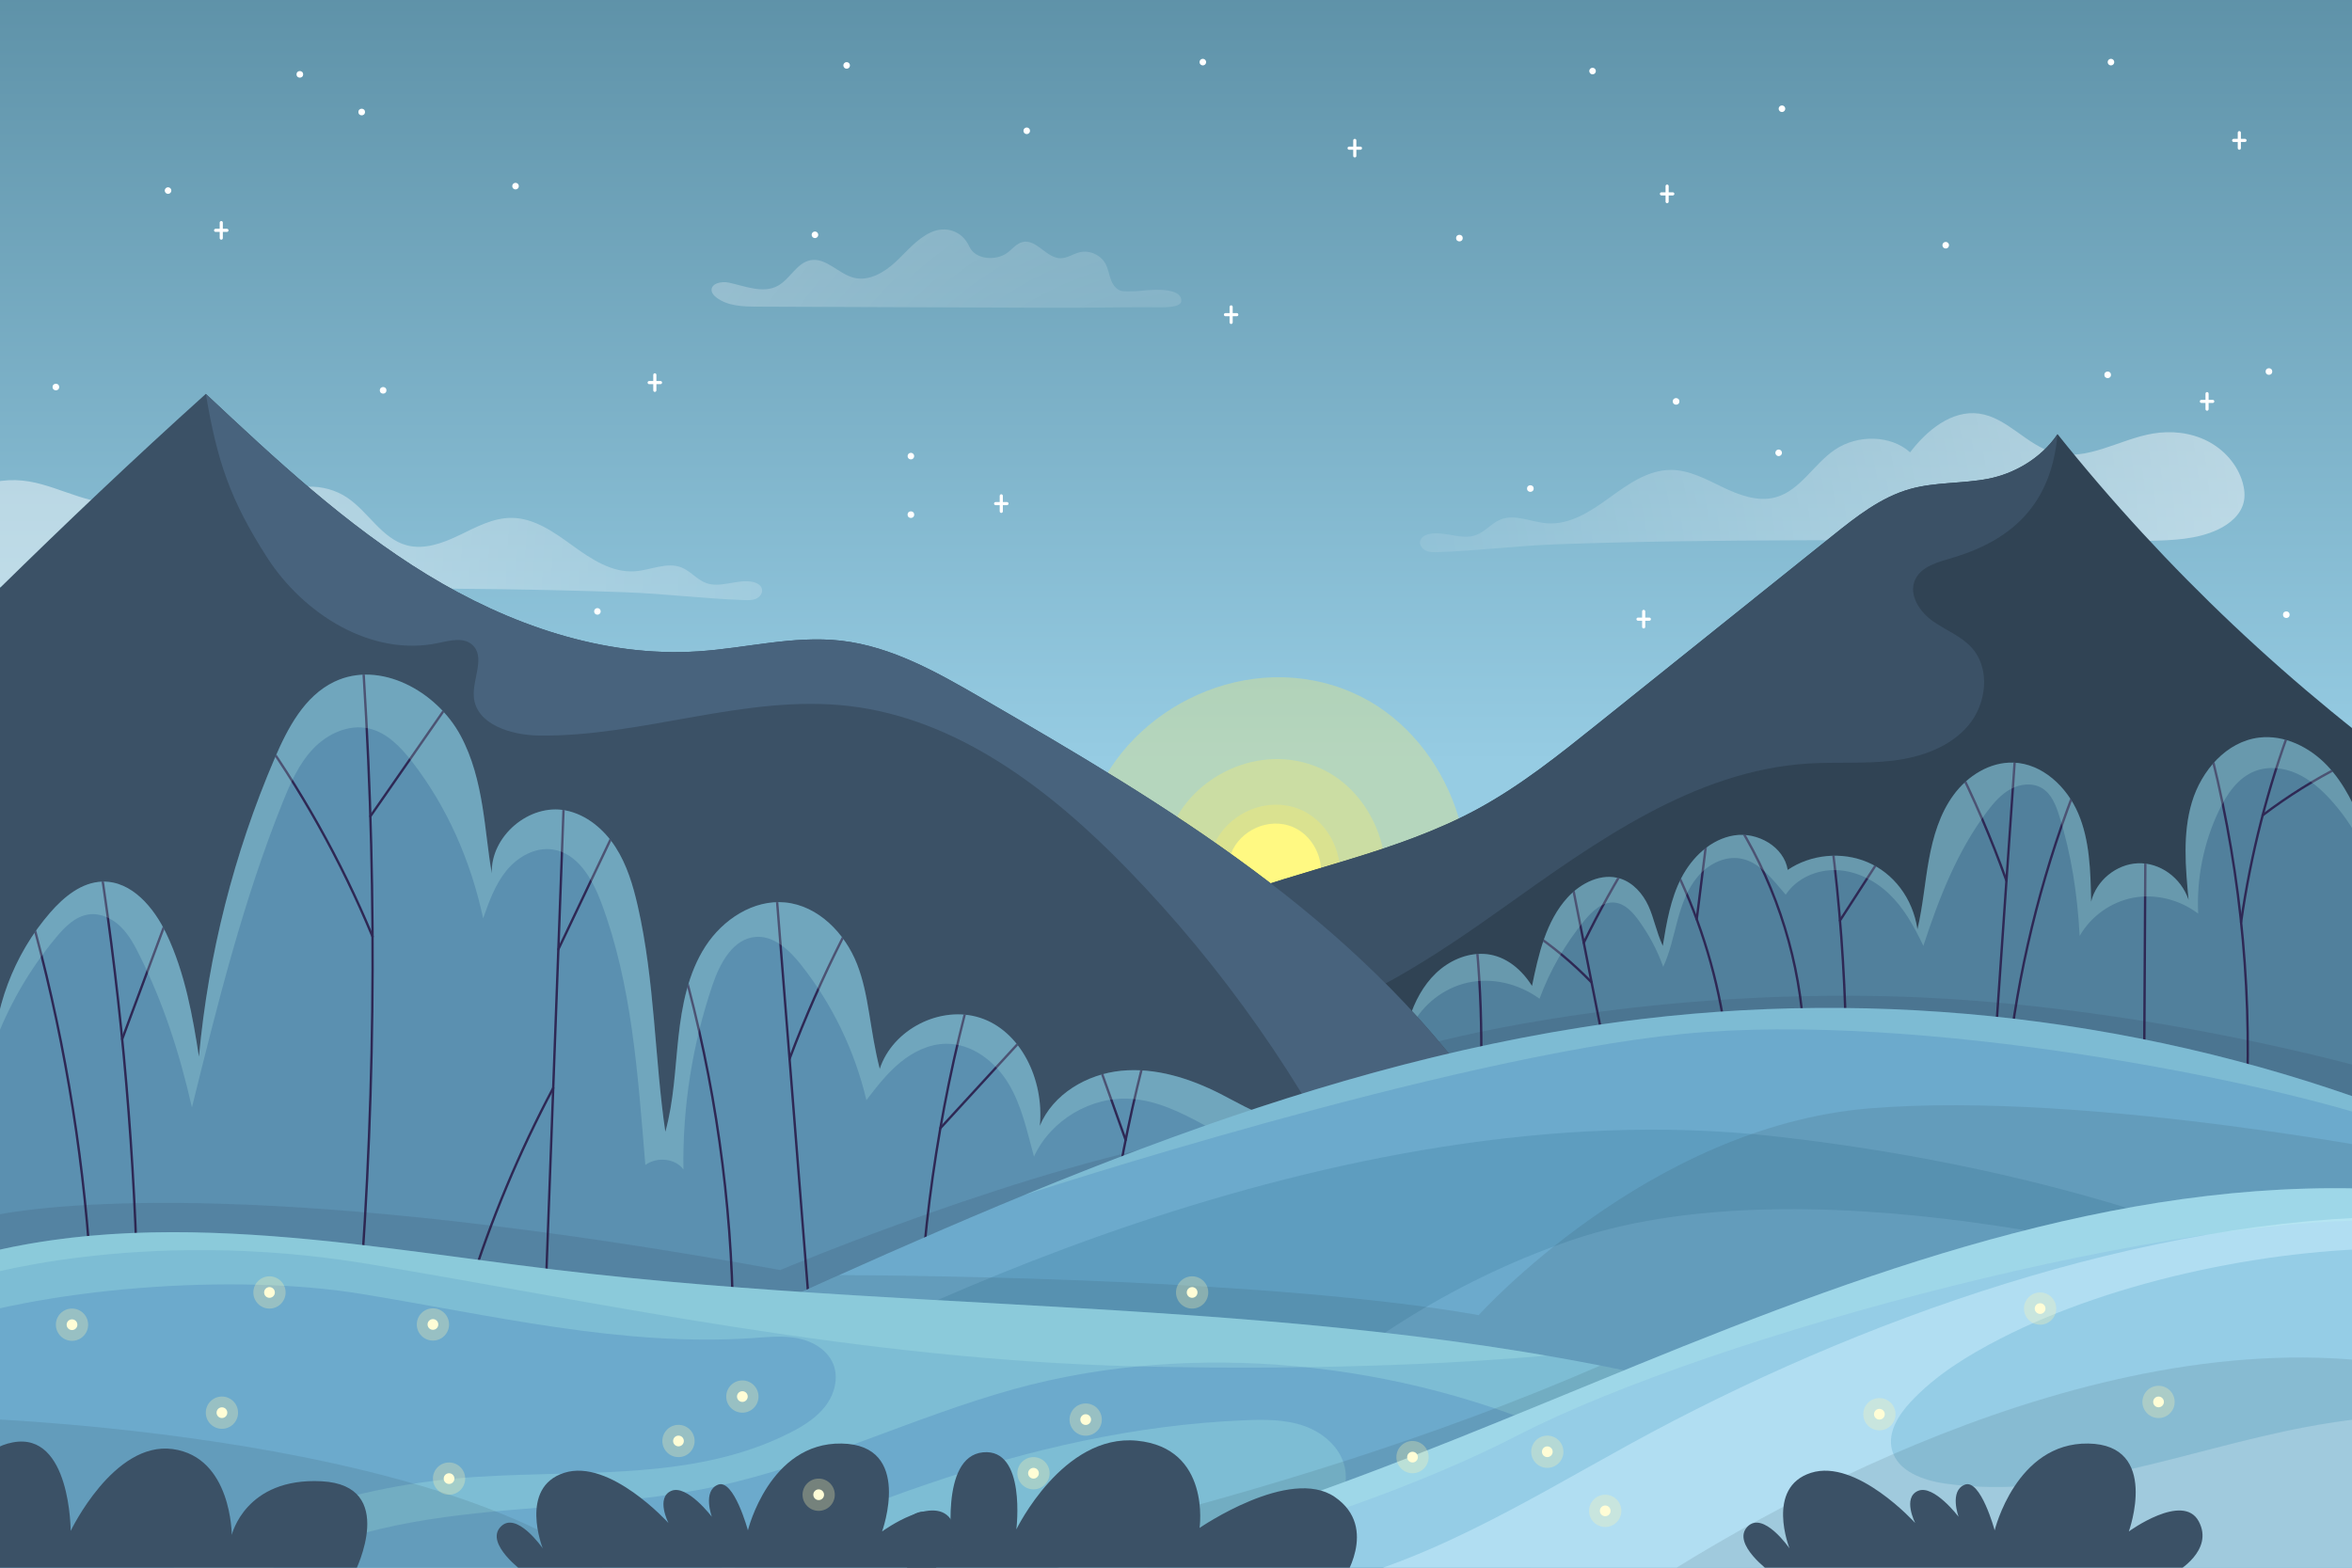 <?xml version="1.0" encoding="utf-8"?>
<!-- Generator: Adobe Illustrator 27.5.0, SVG Export Plug-In . SVG Version: 6.00 Build 0)  -->
<svg version="1.1" xmlns="http://www.w3.org/2000/svg" xmlns:xlink="http://www.w3.org/1999/xlink" x="0px" y="0px"
	 viewBox="0 0 750 500" style="enable-background:new 0 0 750 500;" xml:space="preserve">
<rect x="0" y="0" width="750" height="500" fill="#808080" stroke="none"/>
<g id="BACKGROUND">
	<linearGradient id="SVGID_1_" gradientUnits="userSpaceOnUse" x1="375" y1="243.263" x2="375" y2="-77.651">
		<stop  offset="0" style="stop-color:#96CCE3"/>
		<stop  offset="1" style="stop-color:#4D8096"/>
	</linearGradient>
	<rect style="fill:url(#SVGID_1_);" width="750" height="500"/>
</g>
<g id="OBJECTS">
	<g>
		<defs>
			<rect id="SVGID_00000057857859514452046030000015962857088174542260_" width="750" height="500"/>
		</defs>
		<clipPath id="SVGID_00000011713684205517022550000009447989997579522956_">
			<use xlink:href="#SVGID_00000057857859514452046030000015962857088174542260_"  style="overflow:visible;"/>
		</clipPath>
		<g style="clip-path:url(#SVGID_00000011713684205517022550000009447989997579522956_);">
			<circle style="fill:#FFFFFF;" cx="95.613" cy="23.716" r="1.053"/>
			<path style="fill:#FFFFFF;" d="M328.455,41.716c0-0.582-0.471-1.053-1.053-1.053c-0.581,0-1.053,0.471-1.053,1.053
				c0,0.581,0.471,1.053,1.053,1.053C327.984,42.769,328.455,42.298,328.455,41.716z"/>
			<circle style="fill:#FFFFFF;" cx="115.338" cy="35.731" r="1.053"/>
			<circle style="fill:#FFFFFF;" cx="122.171" cy="124.495" r="1.053"/>
			<path style="fill:#FFFFFF;" d="M260.921,74.89c0-0.582-0.471-1.053-1.053-1.053c-0.582,0-1.053,0.471-1.053,1.053
				c0,0.581,0.471,1.053,1.053,1.053C260.449,75.942,260.921,75.471,260.921,74.89z"/>
			<circle style="fill:#FFFFFF;" cx="672.088" cy="119.55" r="1.053"/>
			<circle style="fill:#FFFFFF;" cx="729.055" cy="196.053" r="1.053"/>
			<circle style="fill:#FFFFFF;" cx="723.516" cy="118.497" r="1.053"/>
			<circle style="fill:#FFFFFF;" cx="465.373" cy="75.942" r="1.053"/>
			<circle style="fill:#FFFFFF;" cx="17.819" cy="123.442" r="1.053"/>
			<circle style="fill:#FFFFFF;" cx="290.464" cy="164.143" r="1.053"/>
			<path style="fill:#FFFFFF;" d="M384.611,19.809c0-0.581-0.471-1.053-1.053-1.053c-0.582,0-1.053,0.471-1.053,1.053
				c0,0.582,0.471,1.053,1.053,1.053C384.14,20.862,384.611,20.391,384.611,19.809z"/>
			<path style="fill:#FFFFFF;" d="M291.516,145.475c0-0.581-0.471-1.053-1.053-1.053c-0.582,0-1.053,0.471-1.053,1.053
				c0,0.582,0.471,1.053,1.053,1.053C291.045,146.528,291.516,146.057,291.516,145.475z"/>
			<path style="fill:#FFFFFF;" d="M508.886,22.664c0-0.581-0.471-1.053-1.053-1.053c-0.582,0-1.053,0.471-1.053,1.053
				c0,0.581,0.471,1.053,1.053,1.053C508.414,23.716,508.886,23.245,508.886,22.664z"/>
			<path style="fill:#FFFFFF;" d="M621.499,78.21c0-0.581-0.471-1.053-1.053-1.053c-0.582,0-1.053,0.471-1.053,1.053
				c0,0.581,0.471,1.053,1.053,1.053C621.027,79.263,621.499,78.791,621.499,78.21z"/>
			<path style="fill:#FFFFFF;" d="M674.193,19.809c0-0.581-0.471-1.053-1.053-1.053c-0.581,0-1.053,0.471-1.053,1.053
				s0.471,1.053,1.053,1.053C673.722,20.862,674.193,20.391,674.193,19.809z"/>
			<path style="fill:#FFFFFF;" d="M165.446,59.361c0-0.581-0.471-1.053-1.053-1.053c-0.581,0-1.053,0.471-1.053,1.053
				c0,0.581,0.471,1.053,1.053,1.053C164.975,60.414,165.446,59.942,165.446,59.361z"/>
			<path style="fill:#FFFFFF;" d="M191.556,195c0-0.581-0.471-1.053-1.053-1.053c-0.581,0-1.053,0.471-1.053,1.053
				s0.471,1.053,1.053,1.053C191.085,196.053,191.556,195.581,191.556,195z"/>
			<path style="fill:#FFFFFF;" d="M271.033,20.862c0-0.581-0.471-1.053-1.053-1.053c-0.582,0-1.053,0.471-1.053,1.053
				s0.471,1.053,1.053,1.053C270.561,21.915,271.033,21.443,271.033,20.862z"/>
			<circle style="fill:#FFFFFF;" cx="534.468" cy="128.021" r="1.053"/>
			<circle style="fill:#FFFFFF;" cx="487.998" cy="155.82" r="1.053"/>
			<path style="fill:#FFFFFF;" d="M569.281,34.679c0-0.581-0.471-1.053-1.053-1.053c-0.581,0-1.053,0.471-1.053,1.053
				c0,0.581,0.471,1.053,1.053,1.053C568.81,35.731,569.281,35.26,569.281,34.679z"/>
			<path style="fill:#FFFFFF;" d="M568.228,144.423c0-0.581-0.471-1.053-1.053-1.053c-0.581,0-1.053,0.471-1.053,1.053
				c0,0.581,0.471,1.053,1.053,1.053C567.757,145.476,568.228,145.004,568.228,144.423z"/>
			<path style="fill:#FFFFFF;" d="M54.64,60.781c0-0.582-0.471-1.053-1.053-1.053c-0.581,0-1.053,0.471-1.053,1.053
				c0,0.581,0.471,1.053,1.053,1.053C54.169,61.833,54.64,61.362,54.64,60.781z"/>
			<g>
				
					<line style="fill:none;stroke:#FFFFFF;stroke-linecap:round;stroke-linejoin:round;stroke-miterlimit:10;" x1="432.009" y1="44.786" x2="432.009" y2="49.731"/>
				
					<line style="fill:none;stroke:#FFFFFF;stroke-linecap:round;stroke-linejoin:round;stroke-miterlimit:10;" x1="430.201" y1="47.258" x2="433.816" y2="47.258"/>
			</g>
			<g>
				
					<line style="fill:none;stroke:#FFFFFF;stroke-linecap:round;stroke-linejoin:round;stroke-miterlimit:10;" x1="392.58" y1="97.885" x2="392.58" y2="102.83"/>
				
					<line style="fill:none;stroke:#FFFFFF;stroke-linecap:round;stroke-linejoin:round;stroke-miterlimit:10;" x1="390.773" y1="100.358" x2="394.388" y2="100.358"/>
			</g>
			<g>
				
					<line style="fill:none;stroke:#FFFFFF;stroke-linecap:round;stroke-linejoin:round;stroke-miterlimit:10;" x1="319.287" y1="158.145" x2="319.287" y2="163.09"/>
				
					<line style="fill:none;stroke:#FFFFFF;stroke-linecap:round;stroke-linejoin:round;stroke-miterlimit:10;" x1="317.48" y1="160.618" x2="321.095" y2="160.618"/>
			</g>
			<g>
				
					<line style="fill:none;stroke:#FFFFFF;stroke-linecap:round;stroke-linejoin:round;stroke-miterlimit:10;" x1="524.132" y1="195" x2="524.132" y2="199.945"/>
				
					<line style="fill:none;stroke:#FFFFFF;stroke-linecap:round;stroke-linejoin:round;stroke-miterlimit:10;" x1="522.324" y1="197.473" x2="525.94" y2="197.473"/>
			</g>
			<g>
				
					<line style="fill:none;stroke:#FFFFFF;stroke-linecap:round;stroke-linejoin:round;stroke-miterlimit:10;" x1="714.069" y1="42.313" x2="714.069" y2="47.258"/>
				
					<line style="fill:none;stroke:#FFFFFF;stroke-linecap:round;stroke-linejoin:round;stroke-miterlimit:10;" x1="712.261" y1="44.786" x2="715.876" y2="44.786"/>
			</g>
			<g>
				
					<line style="fill:none;stroke:#FFFFFF;stroke-linecap:round;stroke-linejoin:round;stroke-miterlimit:10;" x1="531.608" y1="59.361" x2="531.608" y2="64.306"/>
				
					<line style="fill:none;stroke:#FFFFFF;stroke-linecap:round;stroke-linejoin:round;stroke-miterlimit:10;" x1="529.8" y1="61.833" x2="533.415" y2="61.833"/>
			</g>
			<g>
				
					<line style="fill:none;stroke:#FFFFFF;stroke-linecap:round;stroke-linejoin:round;stroke-miterlimit:10;" x1="208.811" y1="119.55" x2="208.811" y2="124.495"/>
				
					<line style="fill:none;stroke:#FFFFFF;stroke-linecap:round;stroke-linejoin:round;stroke-miterlimit:10;" x1="207.003" y1="122.023" x2="210.618" y2="122.023"/>
			</g>
			<g>
				
					<line style="fill:none;stroke:#FFFFFF;stroke-linecap:round;stroke-linejoin:round;stroke-miterlimit:10;" x1="70.558" y1="70.997" x2="70.558" y2="75.942"/>
				
					<line style="fill:none;stroke:#FFFFFF;stroke-linecap:round;stroke-linejoin:round;stroke-miterlimit:10;" x1="68.75" y1="73.47" x2="72.366" y2="73.47"/>
			</g>
			<g>
				
					<line style="fill:none;stroke:#FFFFFF;stroke-linecap:round;stroke-linejoin:round;stroke-miterlimit:10;" x1="703.783" y1="125.548" x2="703.783" y2="130.493"/>
				
					<line style="fill:none;stroke:#FFFFFF;stroke-linecap:round;stroke-linejoin:round;stroke-miterlimit:10;" x1="701.976" y1="128.021" x2="705.591" y2="128.021"/>
			</g>
		</g>
		
			<radialGradient id="SVGID_00000080172502231156868070000010175405701972204416_" cx="385.744" cy="186.962" r="332.456" gradientTransform="matrix(1 0.03 -0.03 1 2.86 -8.376)" gradientUnits="userSpaceOnUse">
			<stop  offset="0" style="stop-color:#FFFFFF;stop-opacity:0"/>
			<stop  offset="1" style="stop-color:#FFFFFF"/>
		</radialGradient>
		
			<path style="opacity:0.45;clip-path:url(#SVGID_00000011713684205517022550000009447989997579522956_);fill:url(#SVGID_00000080172502231156868070000010175405701972204416_);" d="
			M496.758,173.583c-12.763,0.455-25.485,2.078-38.25,2.515c-1.289,0.044-2.631,0.075-3.807-0.455
			c-1.175-0.53-2.126-1.798-1.85-3.058c0.285-1.306,1.693-2.037,3.004-2.299c4.909-0.978,10.174,2.099,14.864,0.351
			c2.863-1.069,4.876-3.75,7.706-4.909c4.673-1.914,9.852,0.798,14.887,1.175c7.284,0.546,13.932-3.824,19.843-8.115
			c5.911-4.291,12.295-8.893,19.599-8.912c5.859-0.017,11.247,2.942,16.526,5.485c5.279,2.544,11.224,4.783,16.881,3.254
			c7.898-2.135,12.164-10.615,18.947-15.188c7.389-4.979,17.963-4.624,23.98,0.844c5.345-7.02,13.247-13.547,21.991-12.357
			c9.017,1.227,15.219,10.147,24.013,12.491c10.432,2.783,20.726-4.301,31.369-6.122c5.87-1.006,12.096-0.334,17.405,2.364
			c5.311,2.698,9.618,7.502,11.258,13.228c0.581,2.029,0.829,4.198,0.355,6.256c-0.93,4.044-4.475,6.998-8.23,8.763
			c-6.797,3.196-14.559,3.426-22.069,3.6c-12.212,0.282-24.4-0.787-37.56-0.595C597.213,172.636,548.956,171.724,496.758,173.583z
			 M199.074,188.879c12.764,0.455,25.485,2.078,38.251,2.515c1.288,0.044,2.63,0.075,3.806-0.455s2.126-1.798,1.852-3.058
			c-0.286-1.306-1.694-2.037-3.004-2.299c-4.909-0.978-10.174,2.099-14.864,0.351c-2.864-1.069-4.877-3.75-7.707-4.909
			c-4.673-1.915-9.851,0.798-14.887,1.175c-7.283,0.546-13.932-3.824-19.843-8.115c-5.911-4.291-12.294-8.893-19.598-8.914
			c-5.859-0.016-11.247,2.943-16.526,5.486c-5.278,2.543-11.224,4.783-16.881,3.254c-7.898-2.135-12.164-10.615-18.947-15.188
			c-7.389-4.979-17.963-4.624-23.98,0.844c-5.344-7.021-13.247-13.547-21.99-12.357c-9.017,1.226-15.219,10.146-24.013,12.491
			c-10.432,2.783-20.727-4.301-31.37-6.123c-5.871-1.005-12.095-0.333-17.405,2.365c-5.309,2.698-9.618,7.502-11.258,13.228
			c-0.581,2.029-0.829,4.198-0.355,6.256c0.931,4.044,4.475,6.998,8.23,8.763c6.797,3.196,14.559,3.426,22.069,3.6
			c12.212,0.282,24.4-0.787,37.56-0.595C98.62,187.931,146.876,187.02,199.074,188.879z M367.104,98.006
			c3.222,0.018,9.382,0.323,9.57-1.924c0.305-3.631-5.937-4.166-13.372-3.289c-1.034,0.122-4.139,0.161-5.179,0.087
			c-1.822-0.13-3.163-1.803-3.824-3.507c-0.66-1.704-0.889-3.572-1.745-5.187c-1.527-2.883-5.121-4.498-8.292-3.725
			c-2.082,0.508-3.959,1.917-6.102,1.904c-4.498-0.029-7.663-6.189-12.045-5.177c-1.994,0.46-3.316,2.293-4.978,3.489
			c-3.666,2.64-10.156,2.108-12.024-2.006c-2.399-5.284-7.793-6.62-12.273-4.569c-4.481,2.051-7.654,6.095-11.266,9.446
			c-3.612,3.351-8.455,6.225-13.241,5.052c-4.947-1.214-8.887-6.538-13.893-5.6c-4.423,0.829-6.515,6.07-10.481,8.195
			c-4.705,2.521-10.366,0.054-15.586-1.061c-2.314-0.494-5.733,0.249-5.447,2.598c0.106,0.872,0.765,1.569,1.458,2.108
			c3.602,2.809,8.54,2.948,13.107,2.965c31.249,0.119,62.497,0.24,93.746,0.36C346.571,98.21,356.836,97.946,367.104,98.006z"/>
		<g style="clip-path:url(#SVGID_00000011713684205517022550000009447989997579522956_);">
			<path style="opacity:0.3;fill:#FFED65;" d="M431.352,220.938c29.345,12.863,44.596,50.971,32.226,80.528
				c-12.37,29.556-50.217,45.442-79.976,33.57c-29.76-11.873-46.278-49.449-34.905-79.404
				C360.07,225.678,398.215,206.414,431.352,220.938z"/>
			<path style="opacity:0.3;fill:#FFED65;" d="M420.796,244.943c16.889,7.403,25.666,29.335,18.547,46.345
				c-7.118,17.011-28.901,26.155-46.028,19.321c-17.127-6.833-26.634-28.459-20.089-45.699
				C379.772,247.671,401.725,236.583,420.796,244.943z"/>
			<path style="opacity:0.3;fill:#FFED65;" d="M414.914,258.324c9.946,4.36,15.114,17.275,10.922,27.293
				c-4.192,10.018-17.02,15.401-27.106,11.378c-10.086-4.025-15.684-16.76-11.83-26.912
				C390.755,259.931,403.683,253.401,414.914,258.324z"/>
			<path style="fill:#FFF982;" d="M412.48,263.861c7.072,3.1,10.748,12.285,7.767,19.409c-2.981,7.124-12.103,10.953-19.276,8.091
				c-7.173-2.861-11.154-11.918-8.413-19.138C395.299,265.004,404.493,260.361,412.48,263.861z"/>
		</g>
		<g style="clip-path:url(#SVGID_00000011713684205517022550000009447989997579522956_);">
			<path style="fill:#304354;" d="M776.269,251.977c-45.076-32-85.652-70.329-120.167-113.51
				c-5.269,7.795-13.872,12.627-22.095,14.228c-8.223,1.601-16.819,1.003-24.886,3.262c-9.343,2.618-17.191,8.831-24.762,14.899
				c-25.038,20.067-50.076,40.134-75.113,60.201c-12.123,9.716-24.328,19.486-37.975,26.907
				c-26.1,14.193-56.085,19.095-82.08,29.415c8.986,37.975,42.758,66.153,79.536,79.197c36.778,13.043,76.648,13.509,115.67,13.833
				c53.006,0.439,106.011,0.879,159.016,1.318c12.075,0.1,25.773-0.491,33.702-9.599c5.417-6.223,6.686-14.938,7.592-23.138
				C788.19,317.4,789.616,285.582,776.269,251.977z"/>
			<path style="fill:#3B5166;" d="M634.007,152.695c-8.223,1.601-16.819,1.003-24.886,3.262
				c-9.343,2.618-17.191,8.831-24.762,14.899c-25.038,20.067-50.076,40.134-75.113,60.201
				c-12.123,9.716-24.328,19.486-37.975,26.907c-26.1,14.193-56.085,19.095-82.08,29.415c3.507,14.819,10.799,28.138,20.561,39.656
				c24.992-6.873,48.173-22.261,69.66-37.569c29.56-21.061,60.841-43.636,97.065-45.938c9.025-0.573,18.122,0.154,27.101-0.927
				c8.977-1.082,18.17-4.276,24.029-11.163c5.859-6.889,7.194-18.09,1.16-24.825c-3.386-3.778-8.384-5.617-12.511-8.567
				c-4.127-2.95-7.597-8.195-5.676-12.89c1.87-4.573,7.525-5.912,12.257-7.329c20.227-6.055,31.417-18.327,33.265-39.359
				C650.833,146.262,642.23,151.094,634.007,152.695z"/>
		</g>
		<g style="clip-path:url(#SVGID_00000011713684205517022550000009447989997579522956_);">
			<path style="fill:#51809C;" d="M449.392,324.816c1.718-5.377,4.43-10.538,8.514-14.435c4.085-3.896,9.647-6.424,15.285-6.136
				c5.638,0.287,11.197,3.682,15.335,10.216c2.08-10.037,4.417-20.591,11.309-28.178c4.258-4.687,10.893-7.995,16.915-6.036
				c4.038,1.313,7.084,4.783,8.868,8.636c1.782,3.854,2.471,8.108,4.607,12.809c1.211-7.41,2.467-14.961,5.902-21.637
				c3.437-6.676,9.478-12.456,16.896-13.616c7.418-1.16,15.848,3.6,17.035,11.013c7.367-4.987,17.294-5.941,25.477-2.449
				c8.182,3.491,14.362,11.318,15.897,21.373c1.725-7.281,2.314-14.777,3.647-22.138c1.334-7.361,3.496-14.761,7.941-20.778
				c4.444-6.018,11.518-10.476,18.994-10.228c9.241,0.306,17.046,7.692,20.681,16.193c3.634,8.501,3.93,18.002,4.122,28.165
				c1.614-6.715,8.017-11.973,14.92-12.251c6.902-0.276,13.706,4.453,16.158,11.677c-0.984-10.425-1.941-21.16,1.072-31.188
				c3.014-10.03,10.997-19.306,21.393-20.571c8.027-0.976,16.065,3.004,21.657,8.846c5.593,5.841,9.084,13.359,11.957,20.918
				c11.191,29.446,14.364,61.897,9.091,92.954l-303.915-4.913L449.392,324.816z"/>
			<g>
				<defs>
					<path id="SVGID_00000152224453644742868240000004943437925606411650_" d="M449.392,324.816
						c1.718-5.377,4.43-10.538,8.514-14.435c4.085-3.896,9.647-6.424,15.285-6.136c5.638,0.287,11.197,3.682,15.335,10.216
						c2.08-10.037,4.417-20.591,11.309-28.178c4.258-4.687,10.893-7.995,16.915-6.036c4.038,1.313,7.084,4.783,8.868,8.636
						c1.782,3.854,2.471,8.108,4.607,12.809c1.211-7.41,2.467-14.961,5.902-21.637c3.437-6.676,9.478-12.456,16.896-13.616
						c7.418-1.16,15.848,3.6,17.035,11.013c7.367-4.987,17.294-5.941,25.477-2.449c8.182,3.491,14.362,11.318,15.897,21.373
						c1.725-7.281,2.314-14.777,3.647-22.138c1.334-7.361,3.496-14.761,7.941-20.778c4.444-6.018,11.518-10.476,18.994-10.228
						c9.241,0.306,17.046,7.692,20.681,16.193c3.634,8.501,3.93,18.002,4.122,28.165c1.614-6.715,8.017-11.973,14.92-12.251
						c6.902-0.276,13.706,4.453,16.158,11.677c-0.984-10.425-1.941-21.16,1.072-31.188c3.014-10.03,10.997-19.306,21.393-20.571
						c8.027-0.976,16.065,3.004,21.657,8.846c5.593,5.841,9.084,13.359,11.957,20.918c11.191,29.446,14.364,61.897,9.091,92.954
						l-303.915-4.913L449.392,324.816z"/>
				</defs>
				<clipPath id="SVGID_00000027571010908511572620000014415200663392473235_">
					<use xlink:href="#SVGID_00000152224453644742868240000004943437925606411650_"  style="overflow:visible;"/>
				</clipPath>
				<g style="clip-path:url(#SVGID_00000027571010908511572620000014415200663392473235_);">
					<g>
						
							<path style="fill:none;stroke:#2E2854;stroke-width:0.75;stroke-linecap:round;stroke-linejoin:round;stroke-miterlimit:10;" d="
							M642.903,236.231c-2.376,34.342-4.751,68.683-7.127,103.023"/>
						
							<path style="fill:none;stroke:#2E2854;stroke-width:0.75;stroke-linecap:round;stroke-linejoin:round;stroke-miterlimit:10;" d="
							M622.94,241.66c6.43,12.71,12.069,25.81,16.869,39.22"/>
					</g>
					
						<path style="fill:none;stroke:#2E2854;stroke-width:0.75;stroke-linecap:round;stroke-linejoin:round;stroke-miterlimit:10;" d="
						M663.315,247.559c-11.187,27.905-18.775,57.25-22.52,87.081"/>
					
						<path style="fill:none;stroke:#2E2854;stroke-width:0.75;stroke-linecap:round;stroke-linejoin:round;stroke-miterlimit:10;" d="
						M684.132,269.099c-0.143,25.036-0.284,50.071-0.427,75.107"/>
					<g>
						
							<path style="fill:none;stroke:#2E2854;stroke-width:0.75;stroke-linecap:round;stroke-linejoin:round;stroke-miterlimit:10;" d="
							M703.658,234.781c10.128,37.886,14.446,77.319,12.756,116.499"/>
						
							<path style="fill:none;stroke:#2E2854;stroke-width:0.75;stroke-linecap:round;stroke-linejoin:round;stroke-miterlimit:10;" d="
							M714.632,294.088c3.08-21.595,8.507-42.857,16.164-63.285"/>
						
							<path style="fill:none;stroke:#2E2854;stroke-width:0.75;stroke-linecap:round;stroke-linejoin:round;stroke-miterlimit:10;" d="
							M721.511,260.023c8.06-6.125,16.686-11.508,25.732-16.053"/>
					</g>
					
						<path style="fill:none;stroke:#2E2854;stroke-width:0.75;stroke-linecap:round;stroke-linejoin:round;stroke-miterlimit:10;" d="
						M554.626,263.539c12.324,20.237,19.484,43.591,20.621,67.258"/>
					<g>
						
							<path style="fill:none;stroke:#2E2854;stroke-width:0.75;stroke-linecap:round;stroke-linejoin:round;stroke-miterlimit:10;" d="
							M584.065,268.072c2.584,20.382,4.106,40.899,4.56,61.44"/>
						
							<path style="fill:none;stroke:#2E2854;stroke-width:0.75;stroke-linecap:round;stroke-linejoin:round;stroke-miterlimit:10;" d="
							M602.56,269.08c-5.279,8.17-10.55,16.33-15.829,24.5"/>
					</g>
					<g>
						
							<path style="fill:none;stroke:#2E2854;stroke-width:0.75;stroke-linecap:round;stroke-linejoin:round;stroke-miterlimit:10;" d="
							M534.404,277.495c8.142,16.907,13.571,35.117,16.017,53.723"/>
						
							<path style="fill:none;stroke:#2E2854;stroke-width:0.75;stroke-linecap:round;stroke-linejoin:round;stroke-miterlimit:10;" d="
							M544.05,269.13c-1,8.021-2,16.04-3,24.061"/>
					</g>
					<g>
						
							<path style="fill:none;stroke:#2E2854;stroke-width:0.75;stroke-linecap:round;stroke-linejoin:round;stroke-miterlimit:10;" d="
							M501.373,282.105c3.517,17.854,7.032,35.707,10.549,53.561"/>
						
							<path style="fill:none;stroke:#2E2854;stroke-width:0.75;stroke-linecap:round;stroke-linejoin:round;stroke-miterlimit:10;" d="
							M488.16,297.14c7,4.69,13.5,10.13,19.359,16.181"/>
						
							<path style="fill:none;stroke:#2E2854;stroke-width:0.75;stroke-linecap:round;stroke-linejoin:round;stroke-miterlimit:10;" d="
							M521.1,271.7c-5.85,9.37-11.22,19.05-16.069,28.979"/>
					</g>
					
						<path style="fill:none;stroke:#2E2854;stroke-width:0.75;stroke-linecap:round;stroke-linejoin:round;stroke-miterlimit:10;" d="
						M470.948,302.207c1.146,12.914,1.595,25.89,1.347,38.852"/>
				</g>
			</g>
			<path style="opacity:0.2;fill:#C7FFF3;" d="M753.974,265.021c-2.873-7.559-6.364-15.077-11.957-20.918
				c-5.592-5.842-13.63-9.822-21.657-8.846c-10.396,1.265-18.379,10.541-21.393,20.571c-3.013,10.028-2.056,20.763-1.072,31.188
				c-2.452-7.224-9.256-11.953-16.158-11.677c-6.903,0.278-13.306,5.536-14.92,12.251c-0.192-10.163-0.488-19.664-4.122-28.165
				c-3.635-8.501-11.44-15.887-20.681-16.193c-7.476-0.248-14.55,4.21-18.994,10.228c-4.445,6.017-6.607,13.417-7.941,20.778
				c-1.333,7.361-1.922,14.857-3.647,22.138c-1.535-10.055-7.715-17.882-15.897-21.373c-8.183-3.492-18.11-2.538-25.477,2.449
				c-1.187-7.413-9.617-12.173-17.035-11.013c-7.418,1.16-13.459,6.94-16.896,13.616c-3.435,6.676-4.691,14.227-5.902,21.637
				c-2.136-4.701-2.825-8.955-4.607-12.809c-1.784-3.853-4.83-7.323-8.868-8.636c-6.022-1.959-12.657,1.349-16.915,6.036
				c-6.892,7.587-9.229,18.141-11.309,28.178c-4.138-6.534-9.697-9.929-15.335-10.216c-5.638-0.288-11.2,2.24-15.285,6.136
				c-4.084,3.897-6.796,9.058-8.514,14.435l0.813,2.353c3.542-6.883,10.23-12.076,17.79-13.759
				c7.744-1.724,16.23,0.267,22.915,5.129c3.342-9.045,8.212-17.523,14.342-24.966c2.472-3.002,5.751-6.083,9.621-5.702
				c3.297,0.324,5.779,3.073,7.714,5.763c3.126,4.346,5.746,9.057,7.77,14.729c2.176-4.702,3.207-9.834,4.564-14.834
				c1.357-5,3.124-10.038,6.477-13.986c3.354-3.949,8.599-6.639,13.695-5.713c5.812,1.056,9.827,6.238,14.329,11.522
				c3.449-5.243,9.946-8.072,16.217-7.834c6.271,0.236,12.237,3.267,16.773,7.604c4.536,4.336,7.744,9.904,10.897,16.553
				c4.945-15.102,10.778-30.179,20.346-42.866c2.096-2.779,4.435-5.491,7.494-7.152c3.06-1.659,6.987-2.091,9.972-0.3
				c3.04,1.824,4.452,5.424,5.514,8.806c3.835,12.204,5.808,24.992,6.513,38.358c3.59-6.318,10.066-10.915,17.213-12.223
				c7.147-1.309,14.832,0.699,20.585,5.104c-0.539-11.246,1.743-22.617,6.579-32.785c2.52-5.298,6.087-10.581,11.561-12.692
				c4.264-1.644,9.164-1.079,13.331,0.799c4.167,1.877,7.681,4.964,10.759,8.342c7.164,7.864,12.292,17.568,14.75,27.918
				l1.408-1.414C757.819,275.971,756.035,270.445,753.974,265.021z"/>
			<path style="opacity:0.12;fill:#292940;" d="M455.165,333.066l-1.641,3.713l5.625,16.284l297.952,4.817l-0.355-16.505
				c0,0-77.538-22.549-160.047-23.736C514.192,316.451,455.165,333.066,455.165,333.066z"/>
		</g>
		<g style="clip-path:url(#SVGID_00000011713684205517022550000009447989997579522956_);">
			<path style="fill:#3B5166;" d="M-59.625,247.261c39.229-39.75,78.458-79.499,125.258-121.636
				c22.202,20.814,44.606,41.783,70.575,57.65c25.97,15.866,56.099,26.461,86.466,24.464c15.222-1,30.378-5.122,45.534-3.391
				c16.218,1.851,30.861,10.213,44.984,18.396c58.283,33.77,118.631,69.438,160.171,128.205
				c-42.554,43.68-98.719,72.453-157.356,89.204c-58.636,16.752-119.945,22.067-180.902,23.81
				c-36.178,1.033-72.596,0.82-108.264-5.322s-70.761-18.466-99.965-39.846L-59.625,247.261z"/>
			<path style="fill:#48637D;" d="M139.79,205.071c3.674-0.785,7.998-1.929,10.8,0.573c4.291,3.83,0.078,10.796,0.499,16.532
				c0.654,8.904,11.942,12.319,20.869,12.427c33.135,0.399,65.748-13.235,98.668-9.44c34.777,4.009,64.44,26.876,88.839,51.978
				c30.525,31.407,55.948,67.743,75.09,107.133c13.845-9.976,26.863-21.063,38.809-33.325
				c-41.54-58.767-101.888-94.435-160.171-128.205c-14.123-8.183-28.766-16.545-44.984-18.396
				c-15.156-1.731-30.312,2.391-45.534,3.391c-30.367,1.997-60.496-8.598-86.466-24.464c-25.969-15.867-48.373-36.836-70.575-57.65
				c3.593,21.401,7.75,33.785,19.461,52.055C96.805,195.95,118.567,209.599,139.79,205.071z"/>
		</g>
	</g>
	<g>
		<defs>
			<rect id="SVGID_00000137825777279482017960000003803718274889303222_" width="750" height="500"/>
		</defs>
		<clipPath id="SVGID_00000034078259079332253960000011581874268403277241_">
			<use xlink:href="#SVGID_00000137825777279482017960000003803718274889303222_"  style="overflow:visible;"/>
		</clipPath>
		<g style="clip-path:url(#SVGID_00000034078259079332253960000011581874268403277241_);">
			<path style="fill:#5B90B0;" d="M-2.298,339.958c0.008-17.771,6.63-35.465,18.291-48.875c4.38-5.038,10.056-9.74,16.73-9.897
				c9.251-0.219,16.323,8.224,20.314,16.574c6.01,12.571,8.482,26.811,10.4,39.267c3.014-32.68,11.182-64.881,24.111-95.047
				c4.174-9.738,9.508-19.959,19.063-24.539c14.52-6.962,32.6,2.971,40.241,17.146c7.64,14.175,7.61,31.08,9.982,43.983
				c-0.44-11.866,11.949-22.409,23.592-20.077c6.604,1.323,12.176,6.013,15.832,11.669c3.656,5.655,5.611,12.233,7.107,18.799
				c5.475,24.023,5.382,48.918,8.797,72.025c2.722-9.802,3.073-20.077,4.177-30.19c1.105-10.113,3.092-20.442,8.621-28.982
				c5.528-8.54,15.295-14.972,25.42-13.986c10.555,1.029,19.059,9.82,22.926,19.695c3.868,9.876,3.988,20.761,7.225,33.388
				c4.139-12.634,19.372-20.382,32.02-16.288c12.648,4.094,20.451,19.298,19.026,34.442c4.2-10.139,15.042-16.483,25.964-17.556
				c10.923-1.074,21.848,2.4,31.631,7.374c5.284,2.686,10.402,5.844,16.107,7.455c5.704,1.611,12.291,1.444,17.02-2.13l5.973,70.132
				L-2.034,435.625L-2.298,339.958z"/>
			<g>
				<defs>
					<path id="SVGID_00000172404278428105062840000016106681011366045076_" d="M-2.298,339.958
						c0.008-17.771,6.63-35.465,18.291-48.875c4.38-5.038,10.056-9.74,16.73-9.897c9.251-0.219,16.323,8.224,20.314,16.574
						c6.01,12.571,8.482,26.811,10.4,39.267c3.014-32.68,11.182-64.881,24.111-95.047c4.174-9.738,9.508-19.959,19.063-24.539
						c14.52-6.962,32.6,2.971,40.241,17.146c7.64,14.175,7.61,31.08,9.982,43.983c-0.44-11.866,11.949-22.409,23.592-20.077
						c6.604,1.323,12.176,6.013,15.832,11.669c3.656,5.655,5.611,12.233,7.107,18.799c5.475,24.023,5.382,48.918,8.797,72.025
						c2.722-9.802,3.073-20.077,4.177-30.19c1.105-10.113,3.092-20.442,8.621-28.982c5.528-8.54,15.295-14.972,25.42-13.986
						c10.555,1.029,19.059,9.82,22.926,19.695c3.868,9.876,3.988,20.761,7.225,33.388c4.139-12.634,19.372-20.382,32.02-16.288
						c12.648,4.094,20.451,19.298,19.026,34.442c4.2-10.139,15.042-16.483,25.964-17.556c10.923-1.074,21.848,2.4,31.631,7.374
						c5.284,2.686,10.402,5.844,16.107,7.455c5.704,1.611,12.291,1.444,17.02-2.13l5.973,70.132L-2.034,435.625L-2.298,339.958z"/>
				</defs>
				<clipPath id="SVGID_00000014626754878648881630000015617148441038296196_">
					<use xlink:href="#SVGID_00000172404278428105062840000016106681011366045076_"  style="overflow:visible;"/>
				</clipPath>
				<g style="clip-path:url(#SVGID_00000014626754878648881630000015617148441038296196_);">
					
						<path style="fill:none;stroke:#2E2854;stroke-width:0.75;stroke-linecap:round;stroke-linejoin:round;stroke-miterlimit:10;" d="
						M217.672,307.929c10.282,36.885,15.707,75.122,16.089,113.412"/>
					<g>
						
							<path style="fill:none;stroke:#2E2854;stroke-width:0.75;stroke-linecap:round;stroke-linejoin:round;stroke-miterlimit:10;" d="
							M247.03,277.849c4.098,51.722,8.196,103.442,12.294,155.163"/>
						
							<path style="fill:none;stroke:#2E2854;stroke-width:0.75;stroke-linecap:round;stroke-linejoin:round;stroke-miterlimit:10;" d="
							M272.4,292.04c-1.26,2.37-2.49,4.75-3.7,7.15c-6.33,12.52-11.99,25.39-16.93,38.52"/>
					</g>
					<g>
						
							<path style="fill:none;stroke:#2E2854;stroke-width:0.75;stroke-linecap:round;stroke-linejoin:round;stroke-miterlimit:10;" d="
							M350.564,427.504c2.271-36.228,8.697-72.194,19.112-106.967"/>
						
							<path style="fill:none;stroke:#2E2854;stroke-width:0.75;stroke-linecap:round;stroke-linejoin:round;stroke-miterlimit:10;" d="
							M358.94,363.58c-2.48-6.98-4.97-13.95-7.45-20.93c-1.11-3.11-2.22-6.23-3.33-9.341"/>
					</g>
					<g>
						
							<path style="fill:none;stroke:#2E2854;stroke-width:0.75;stroke-linecap:round;stroke-linejoin:round;stroke-miterlimit:10;" d="
							M292.876,427.908c1.27-40.24,7.579-80.318,18.734-119.002"/>
						
							<path style="fill:none;stroke:#2E2854;stroke-width:0.75;stroke-linecap:round;stroke-linejoin:round;stroke-miterlimit:10;" d="
							M334.53,322.06c-3.39,3.69-6.78,7.391-10.17,11.08c-8.17,8.891-16.33,17.78-24.49,26.67"/>
					</g>
					<g>
						
							<path style="fill:none;stroke:#2E2854;stroke-width:0.75;stroke-linecap:round;stroke-linejoin:round;stroke-miterlimit:10;" d="
							M115.102,202.433c5.138,71.053,4.943,142.491-0.581,213.515"/>
						
							<path style="fill:none;stroke:#2E2854;stroke-width:0.75;stroke-linecap:round;stroke-linejoin:round;stroke-miterlimit:10;" d="
							M80.27,230c15.49,21.29,28.46,44.41,38.54,68.73"/>
						
							<path style="fill:none;stroke:#2E2854;stroke-width:0.75;stroke-linecap:round;stroke-linejoin:round;stroke-miterlimit:10;" d="
							M146.35,219.67c-9.42,13.56-18.83,27.11-28.24,40.67"/>
					</g>
					<g>
						
							<path style="fill:none;stroke:#2E2854;stroke-width:0.75;stroke-linecap:round;stroke-linejoin:round;stroke-miterlimit:10;" d="
							M180.168,245.512c-2.147,58.017-4.295,116.035-6.442,174.052"/>
						
							<path style="fill:none;stroke:#2E2854;stroke-width:0.75;stroke-linecap:round;stroke-linejoin:round;stroke-miterlimit:10;" d="
							M200.12,256.31c-7.35,15.48-14.71,30.971-22.07,46.46"/>
						
							<path style="fill:none;stroke:#2E2854;stroke-width:0.75;stroke-linecap:round;stroke-linejoin:round;stroke-miterlimit:10;" d="
							M149.66,411.1c6.91-22.13,15.88-43.619,26.75-64.09"/>
					</g>
					
						<path style="fill:none;stroke:#2E2854;stroke-width:0.75;stroke-linecap:round;stroke-linejoin:round;stroke-miterlimit:10;" d="
						M9.367,290.191c10.419,37.108,16.957,75.305,19.473,113.765"/>
					<g>
						
							<path style="fill:none;stroke:#2E2854;stroke-width:0.75;stroke-linecap:round;stroke-linejoin:round;stroke-miterlimit:10;" d="
							M31.728,274.234c7.279,47.285,11.383,95.058,12.277,142.892"/>
						
							<path style="fill:none;stroke:#2E2854;stroke-width:0.75;stroke-linecap:round;stroke-linejoin:round;stroke-miterlimit:10;" d="
							M55.8,286.14c-5.61,15.101-11.23,30.2-16.84,45.29"/>
					</g>
				</g>
			</g>
			<path style="opacity:0.2;fill:#C7FFF3;" d="M422.299,354.208c-4.729,3.574-11.316,3.741-17.02,2.13
				c-5.705-1.611-10.823-4.769-16.107-7.455c-9.783-4.974-20.708-8.448-31.631-7.374c-10.922,1.073-21.764,7.417-25.964,17.556
				c1.425-15.144-6.378-30.348-19.026-34.442c-12.648-4.094-27.881,3.654-32.02,16.288c-3.237-12.627-3.357-23.512-7.225-33.388
				c-3.867-9.875-12.371-18.666-22.926-19.695c-10.125-0.986-19.892,5.446-25.42,13.986c-5.529,8.54-7.516,18.869-8.621,28.982
				c-1.104,10.113-1.455,20.388-4.177,30.19c-3.415-23.107-3.322-48.002-8.797-72.025c-1.496-6.566-3.451-13.144-7.107-18.799
				c-3.656-5.656-9.228-10.346-15.832-11.669c-11.643-2.332-24.032,8.211-23.592,20.077c-2.372-12.903-2.342-29.808-9.982-43.983
				c-7.641-14.175-25.721-24.108-40.241-17.146c-9.555,4.58-14.889,14.801-19.063,24.539
				c-12.929,30.166-21.097,62.367-24.111,95.047c-1.918-12.456-4.39-26.696-10.4-39.267c-3.991-8.35-11.063-16.793-20.314-16.574
				c-6.674,0.157-12.35,4.859-16.73,9.897c-10.257,11.795-16.61,26.905-17.998,42.466c4.591-12.559,11.355-24.322,19.917-34.595
				c2.807-3.368,6.184-6.782,10.535-7.322c3.664-0.456,7.334,1.305,9.983,3.876c2.649,2.572,4.436,5.887,6.079,9.193
				c7.274,14.632,12.557,30.252,16.698,48.511c8.137-32.913,16.315-65.954,28.974-97.406c2.454-6.097,5.164-12.267,9.701-17.022
				c4.537-4.755,11.301-7.889,17.714-6.452c5.784,1.296,10.181,5.927,13.814,10.611c11.152,14.381,18.696,31.537,22.66,49.952
				c1.881-5.341,3.825-10.8,7.398-15.193c3.572-4.394,9.155-7.589,14.759-6.774c8.011,1.165,12.725,9.486,15.554,17.071
				c9.712,26.04,11.589,54.242,14.006,83.562c3.783-2.738,9.61-2.083,12.144,1.441c-0.301-19.986,2.863-40.02,9.308-58.941
				c2.343-6.88,6.502-14.694,13.75-15.243c5.907-0.448,10.832,4.3,14.499,8.952c9.815,12.455,16.966,26.998,20.791,43.106
				c3.28-4.266,6.597-8.573,10.75-11.995c4.153-3.422,9.276-5.931,14.657-5.987c8.228-0.086,15.637,5.63,19.889,12.674
				c4.253,7.045,5.934,15.298,8.145,23.315c5.305-11.614,18.2-19.294,30.94-18.427c8.138,0.555,15.715,4.208,22.876,8.116
				c7.16,3.906,14.261,8.183,22.17,10.183c5.822,1.473,12.266,1.512,17.778-0.631L422.299,354.208z"/>
			<path style="opacity:0.12;fill:#292940;" d="M248.791,405.066C89.307,376.136,19.405,383.524-2.166,387.632l0.132,47.993
				l401.89-10.54l-14.582-62.745C329.89,371.044,248.791,405.066,248.791,405.066z"/>
		</g>
		<g style="clip-path:url(#SVGID_00000034078259079332253960000011581874268403277241_);">
			<path style="fill:#6CAACC;" d="M229.287,423.985c94.675-43.08,191.247-86.707,294.532-99.01
				c84.17-10.026,170.824,1.551,249.409,33.323l-2.587,157.962l-534.646,8.521L229.287,423.985z"/>
			<path style="fill:#5E9DBF;" d="M230.908,448.345l0.692,10.392L375,486.428c0,0,45.52-63.55,126.373-90.973
				s208.842,11.374,208.842,11.374l11.852-5.42c0,0-58.854-28.272-157.13-39.088C425.147,346.939,275.472,423.348,230.908,448.345z"
				/>
			<path style="opacity:0.2;fill:#C7FFF3;" d="M536.527,329.769c75.712-7.465,188.308,15.297,226.022,28.747
				c3.596,1.283,7.147,2.214,10.628,2.853l0.05-3.071c-78.585-31.772-165.239-43.349-249.409-33.323
				c-68.199,8.124-133.471,29.908-197.203,56.171C328.274,380.604,461.288,337.188,536.527,329.769z"/>
			<path style="opacity:0.12;fill:#293940;" d="M770.953,497.198l2.094-127.842l-0.091-0.335c0,0-106.143-21.318-176.824-15.516
				c-70.681,5.802-124.599,65.934-124.599,65.934c-64.172-11.297-174.669-12.622-203.959-12.773
				c-12.804,5.732-25.563,11.529-38.287,17.319l6.168,92.677c34.728-2.32,104.675-10.684,104.675-10.684L770.953,497.198z"/>
		</g>
		<g style="clip-path:url(#SVGID_00000034078259079332253960000011581874268403277241_);">
			<path style="fill:#7DBDD4;" d="M555.445,446.065c-122.698-33.519-252.47-25.823-378.739-41.138
				c-67.911-8.236-139.006-22.83-202.97,1.423l2.39,105.651l587.189,7.099L555.445,446.065z"/>
			<g>
				<path style="fill:#6CAACC;" d="M413.946,493.49c-10.388,8.162-21.055,15.969-31.967,23.418l100.198,1.211L501.373,459
					c-54.107-24.787-120.706-31.828-178.063-15.948c-32.058,8.875-62.267,23.983-94.784,30.988
					c-28.498,6.138-57.964,5.88-86.844,9.852c-26.627,3.663-53.9,11.628-73.933,29.217l131.079,1.585
					c63.107-30.626,128.533-58.876,198.222-61.722c6.397-0.261,12.966-0.28,18.993,1.884c6.027,2.164,11.486,6.933,12.794,13.202
					C430.956,478.217,422.108,487.078,413.946,493.49z"/>
				<path style="fill:#6CAACC;" d="M-23.874,512.001l59.372,0.718c32.036-23.12,70.321-37.538,109.671-41.152
					c36.147-3.319,74.702,1.837,106.998-14.736c4.183-2.146,8.29-4.722,11.119-8.477c2.83-3.753,4.181-8.904,2.432-13.268
					c-1.768-4.414-6.331-7.194-10.981-8.185c-4.65-0.99-9.469-0.497-14.212-0.166c-42.265,2.95-84.149-7.387-125.971-14.16
					c-39.316-6.366-100.843-2.378-140.404,12.046L-23.874,512.001z"/>
			</g>
			<path style="opacity:0.2;fill:#C7FFF3;" d="M-9.407,407.835c0,0,53.275-16.879,126.593-4.747
				c73.319,12.132,156.312,30.593,245.628,32.703c63.691,1.504,109.315-1.55,130.257-3.427
				c-103.819-17.877-211.304-14.694-316.365-27.437c-63.333-7.681-129.434-20.886-189.939-2.961L-9.407,407.835z"/>
			<path style="opacity:0.12;fill:#293940;" d="M563.315,519.1l-7.87-73.035c-14.948-4.084-30.002-7.552-45.142-10.528
				c-107.68,46.885-229.073,67.77-229.073,67.77l-74.901,9.495c-48.527-56.439-220.484-60.701-220.484-60.701
				s-4.852,6.28-10.757,14.071l1.037,45.829L563.315,519.1z"/>
		</g>
		<g style="clip-path:url(#SVGID_00000034078259079332253960000011581874268403277241_);">
			<path style="fill:#95CDE6;" d="M281.264,507.913c84.081-5.728,162.917-40.767,240.94-72.624s160.212-61.491,244.28-55.558
				L778.452,504.9L281.264,507.913z"/>
			<path style="fill:#B1DEF2;" d="M519.684,460.619c-33.62,18.469-67.357,39.548-104.735,46.484l363.503-2.203l-5.159-53.957
				c-12.706,0.429-25.381,1.822-37.875,4.175c-38.362,7.222-76.318,23.49-114.977,18.076c-7.157-1.002-15.467-3.921-17.174-10.944
				c-1.34-5.518,2.165-11.017,6.04-15.17c7.995-8.569,18.177-14.785,28.599-20.146c36.503-18.778,88.481-29.52,130.345-28.721
				l-0.977-10.223C683.97,388.184,592.271,420.745,519.684,460.619z"/>
			<path style="opacity:0.2;fill:#C7FFF3;" d="M484.176,457.681c61.764-31.831,212.148-72.056,283.239-68.215l-0.931-9.736
				c-84.068-5.933-166.257,23.701-244.28,55.558s-156.859,66.896-240.94,72.624l31.882-0.193l21.492-0.588
				C334.637,507.132,421.596,489.932,484.176,457.681z"/>
			<path style="opacity:0.12;fill:#293940;" d="M771.928,436.667c-3.081-0.605-6.289-1.159-9.642-1.652
				c-97.399-14.336-205.78,50.461-237.777,71.424l253.943-1.539L771.928,436.667z"/>
		</g>
		<path style="clip-path:url(#SVGID_00000034078259079332253960000011581874268403277241_);fill:#3B5166;" d="M-32.684,501.121
			c0,0-15.838-16.266-2.997-23.115c12.842-6.849,24.4,11.558,24.4,11.558s-2.996-26.112,15.41-29.536
			c18.407-3.424,18.407,28.252,18.407,28.252s13.698-28.68,32.533-26.112c18.835,2.568,18.835,27.396,18.835,27.396
			s4.281-18.407,28.68-17.123c24.399,1.284,10.701,28.68,10.701,28.68H-32.684z"/>
		<path style="clip-path:url(#SVGID_00000034078259079332253960000011581874268403277241_);fill:#3B5166;" d="M291.165,504.479
			c0,0-8.346-16.229,0-21.33c8.346-5.1,12.52,10.665,12.52,10.665s-4.173-29.212,9.738-30.604
			c13.911-1.391,10.665,24.576,10.665,24.576s14.838-30.604,38.487-28.285c23.648,2.319,19.939,27.822,19.939,27.822
			s28.749-19.756,43.124-9.878c14.375,9.878,2.318,27.034,2.318,27.034H291.165z"/>
		<path style="clip-path:url(#SVGID_00000034078259079332253960000011581874268403277241_);fill:#3B5166;" d="M166.959,501.385
			h129.413c0,0,12.222-6.83,7.189-16.177c-5.033-9.347-22.288,3.235-22.288,3.235s10.065-27.68-12.941-28.039
			c-23.007-0.359-29.837,27.68-29.837,27.68s-4.493-16.536-9.526-14.559c-5.033,1.977-1.977,10.245-1.977,10.245
			s-7.908-10.425-12.941-8.268c-5.033,2.157-0.899,10.245-0.899,10.245s-18.693-20.67-33.252-15.997
			c-14.559,4.673-6.83,24.085-6.83,24.085s-8.448-12.222-13.48-6.83C154.557,492.397,166.959,501.385,166.959,501.385z"/>
		<path style="clip-path:url(#SVGID_00000034078259079332253960000011581874268403277241_);fill:#3B5166;" d="M564.519,501.385
			h129.413c0,0,12.222-6.83,7.189-16.177c-5.033-9.347-22.288,3.235-22.288,3.235s10.065-27.68-12.941-28.039
			c-23.007-0.359-29.837,27.68-29.837,27.68s-4.493-16.536-9.526-14.559c-5.032,1.977-1.977,10.245-1.977,10.245
			s-7.908-10.425-12.941-8.268c-5.032,2.157-0.899,10.245-0.899,10.245s-18.693-20.67-33.252-15.997
			c-14.559,4.673-6.83,24.085-6.83,24.085s-8.448-12.222-13.48-6.83C552.117,492.397,564.519,501.385,564.519,501.385z"/>
		<g style="clip-path:url(#SVGID_00000034078259079332253960000011581874268403277241_);">
			<g>
				<path style="opacity:0.3;fill:#FFF5AD;" d="M266.201,476.73c0-2.84-2.303-5.143-5.143-5.143s-5.143,2.303-5.143,5.143
					c0,2.84,2.302,5.143,5.143,5.143S266.201,479.571,266.201,476.73z"/>
				<circle style="fill:#FFFDD6;" cx="261.058" cy="476.73" r="1.711"/>
			</g>
			<g>
				<path style="opacity:0.3;fill:#FFF5AD;" d="M334.698,469.876c0-2.84-2.303-5.143-5.143-5.143s-5.143,2.302-5.143,5.143
					c0,2.84,2.303,5.143,5.143,5.143S334.698,472.716,334.698,469.876z"/>
				<path style="fill:#FFFDD6;" d="M331.266,469.876c0-0.945-0.766-1.711-1.711-1.711s-1.711,0.766-1.711,1.711
					c0,0.945,0.766,1.711,1.711,1.711S331.266,470.821,331.266,469.876z"/>
			</g>
			<g>
				<path style="opacity:0.3;fill:#FFF5AD;" d="M148.339,471.587c0-2.84-2.303-5.143-5.143-5.143s-5.143,2.302-5.143,5.143
					c0,2.84,2.302,5.143,5.143,5.143S148.339,474.428,148.339,471.587z"/>
				<circle style="fill:#FFFDD6;" cx="143.196" cy="471.587" r="1.711"/>
			</g>
			<g>
				<path style="opacity:0.3;fill:#FFF5AD;" d="M655.687,417.359c0-2.84-2.303-5.143-5.143-5.143c-2.84,0-5.143,2.302-5.143,5.143
					c0,2.84,2.303,5.143,5.143,5.143C653.384,422.502,655.687,420.199,655.687,417.359z"/>
				<path style="fill:#FFFDD6;" d="M652.255,417.359c0-0.945-0.766-1.711-1.711-1.711c-0.945,0-1.711,0.766-1.711,1.711
					c0,0.945,0.766,1.711,1.711,1.711C651.489,419.07,652.255,418.304,652.255,417.359z"/>
			</g>
			<g>
				<path style="opacity:0.3;fill:#FFF5AD;" d="M75.912,450.56c0-2.84-2.302-5.143-5.143-5.143c-2.84,0-5.143,2.302-5.143,5.143
					c0,2.84,2.302,5.143,5.143,5.143C73.61,455.703,75.912,453.401,75.912,450.56z"/>
				<path style="fill:#FFFDD6;" d="M72.48,450.56c0-0.945-0.766-1.711-1.711-1.711c-0.945,0-1.711,0.766-1.711,1.711
					c0,0.945,0.766,1.711,1.711,1.711C71.714,452.272,72.48,451.506,72.48,450.56z"/>
			</g>
			<g>
				<path style="opacity:0.3;fill:#FFF5AD;" d="M517.011,481.873c0-2.84-2.302-5.143-5.143-5.143c-2.84,0-5.143,2.303-5.143,5.143
					s2.303,5.143,5.143,5.143C514.708,487.016,517.011,484.714,517.011,481.873z"/>
				<circle style="fill:#FFFDD6;" cx="511.868" cy="481.873" r="1.711"/>
			</g>
			<g>
				<path style="opacity:0.3;fill:#FFF5AD;" d="M455.563,464.733c0-2.84-2.302-5.143-5.143-5.143c-2.84,0-5.143,2.303-5.143,5.143
					s2.303,5.143,5.143,5.143C453.261,469.876,455.563,467.574,455.563,464.733z"/>
				<path style="fill:#FFFDD6;" d="M452.132,464.733c0-0.945-0.766-1.711-1.711-1.711c-0.945,0-1.711,0.766-1.711,1.711
					s0.766,1.711,1.711,1.711C451.366,466.445,452.132,465.678,452.132,464.733z"/>
			</g>
			<g>
				<path style="opacity:0.3;fill:#FFF5AD;" d="M351.344,452.764c0-2.84-2.302-5.143-5.143-5.143c-2.84,0-5.143,2.302-5.143,5.143
					s2.302,5.143,5.143,5.143C349.041,457.907,351.344,455.604,351.344,452.764z"/>
				<path style="fill:#FFFDD6;" d="M347.912,452.764c0-0.945-0.766-1.711-1.711-1.711c-0.945,0-1.711,0.766-1.711,1.711
					s0.766,1.711,1.711,1.711C347.146,454.475,347.912,453.709,347.912,452.764z"/>
			</g>
			<g>
				<path style="opacity:0.3;fill:#FFF5AD;" d="M241.868,445.418c0-2.84-2.302-5.143-5.143-5.143s-5.143,2.303-5.143,5.143
					s2.303,5.143,5.143,5.143S241.868,448.258,241.868,445.418z"/>
				<circle style="fill:#FFFDD6;" cx="236.725" cy="445.418" r="1.711"/>
			</g>
			<g>
				<path style="opacity:0.3;fill:#FFF5AD;" d="M28.105,422.502c0-2.84-2.302-5.143-5.143-5.143c-2.84,0-5.143,2.303-5.143,5.143
					s2.302,5.143,5.143,5.143C25.802,427.645,28.105,425.342,28.105,422.502z"/>
				<path style="fill:#FFFDD6;" d="M24.673,422.502c0-0.945-0.766-1.711-1.711-1.711c-0.945,0-1.711,0.766-1.711,1.711
					s0.766,1.711,1.711,1.711C23.907,424.213,24.673,423.447,24.673,422.502z"/>
			</g>
			<g>
				<path style="opacity:0.3;fill:#FFF5AD;" d="M385.286,412.216c0-2.84-2.302-5.143-5.143-5.143c-2.84,0-5.143,2.303-5.143,5.143
					s2.302,5.143,5.143,5.143C382.983,417.359,385.286,415.056,385.286,412.216z"/>
				<path style="fill:#FFFDD6;" d="M381.854,412.216c0-0.945-0.766-1.711-1.711-1.711c-0.945,0-1.711,0.766-1.711,1.711
					c0,0.945,0.766,1.711,1.711,1.711C381.088,413.927,381.854,413.161,381.854,412.216z"/>
			</g>
			<g>
				<path style="opacity:0.3;fill:#FFF5AD;" d="M498.546,463.022c0-2.84-2.303-5.143-5.143-5.143s-5.143,2.303-5.143,5.143
					s2.303,5.143,5.143,5.143S498.546,465.862,498.546,463.022z"/>
				<circle style="fill:#FFFDD6;" cx="493.404" cy="463.022" r="1.711"/>
			</g>
			<g>
				<circle style="opacity:0.3;fill:#FFF5AD;" cx="599.297" cy="451.052" r="5.143"/>
				<circle style="fill:#FFFDD6;" cx="599.297" cy="451.052" r="1.711"/>
			</g>
			<g>
				<path style="opacity:0.3;fill:#FFF5AD;" d="M693.453,447.129c0-2.84-2.302-5.143-5.143-5.143c-2.84,0-5.143,2.303-5.143,5.143
					s2.302,5.143,5.143,5.143C691.151,452.272,693.453,449.969,693.453,447.129z"/>
				<path style="fill:#FFFDD6;" d="M690.022,447.129c0-0.945-0.766-1.711-1.711-1.711c-0.945,0-1.711,0.766-1.711,1.711
					s0.766,1.711,1.711,1.711C689.256,448.84,690.022,448.074,690.022,447.129z"/>
			</g>
			<g>
				<path style="opacity:0.3;fill:#FFF5AD;" d="M91.074,412.216c0-2.84-2.303-5.143-5.143-5.143s-5.143,2.303-5.143,5.143
					s2.303,5.143,5.143,5.143S91.074,415.056,91.074,412.216z"/>
				<circle style="fill:#FFFDD6;" cx="85.931" cy="412.216" r="1.711"/>
			</g>
			<g>
				<path style="opacity:0.3;fill:#FFF5AD;" d="M221.494,459.59c0-2.84-2.302-5.143-5.143-5.143c-2.84,0-5.143,2.302-5.143,5.143
					c0,2.84,2.302,5.143,5.143,5.143C219.192,464.733,221.494,462.431,221.494,459.59z"/>
				<path style="fill:#FFFDD6;" d="M218.063,459.59c0-0.945-0.766-1.711-1.711-1.711c-0.945,0-1.711,0.766-1.711,1.711
					c0,0.945,0.766,1.711,1.711,1.711C217.297,461.302,218.063,460.536,218.063,459.59z"/>
			</g>
			<g>
				<path style="opacity:0.3;fill:#FFF5AD;" d="M143.196,422.422c0-2.84-2.303-5.143-5.143-5.143c-2.84,0-5.143,2.303-5.143,5.143
					c0,2.84,2.302,5.143,5.143,5.143C140.893,427.565,143.196,425.263,143.196,422.422z"/>
				<path style="fill:#FFFDD6;" d="M139.764,422.422c0-0.945-0.766-1.711-1.711-1.711c-0.945,0-1.711,0.766-1.711,1.711
					c0,0.945,0.766,1.711,1.711,1.711C138.998,424.134,139.764,423.368,139.764,422.422z"/>
			</g>
		</g>
	</g>
</g>
</svg>
